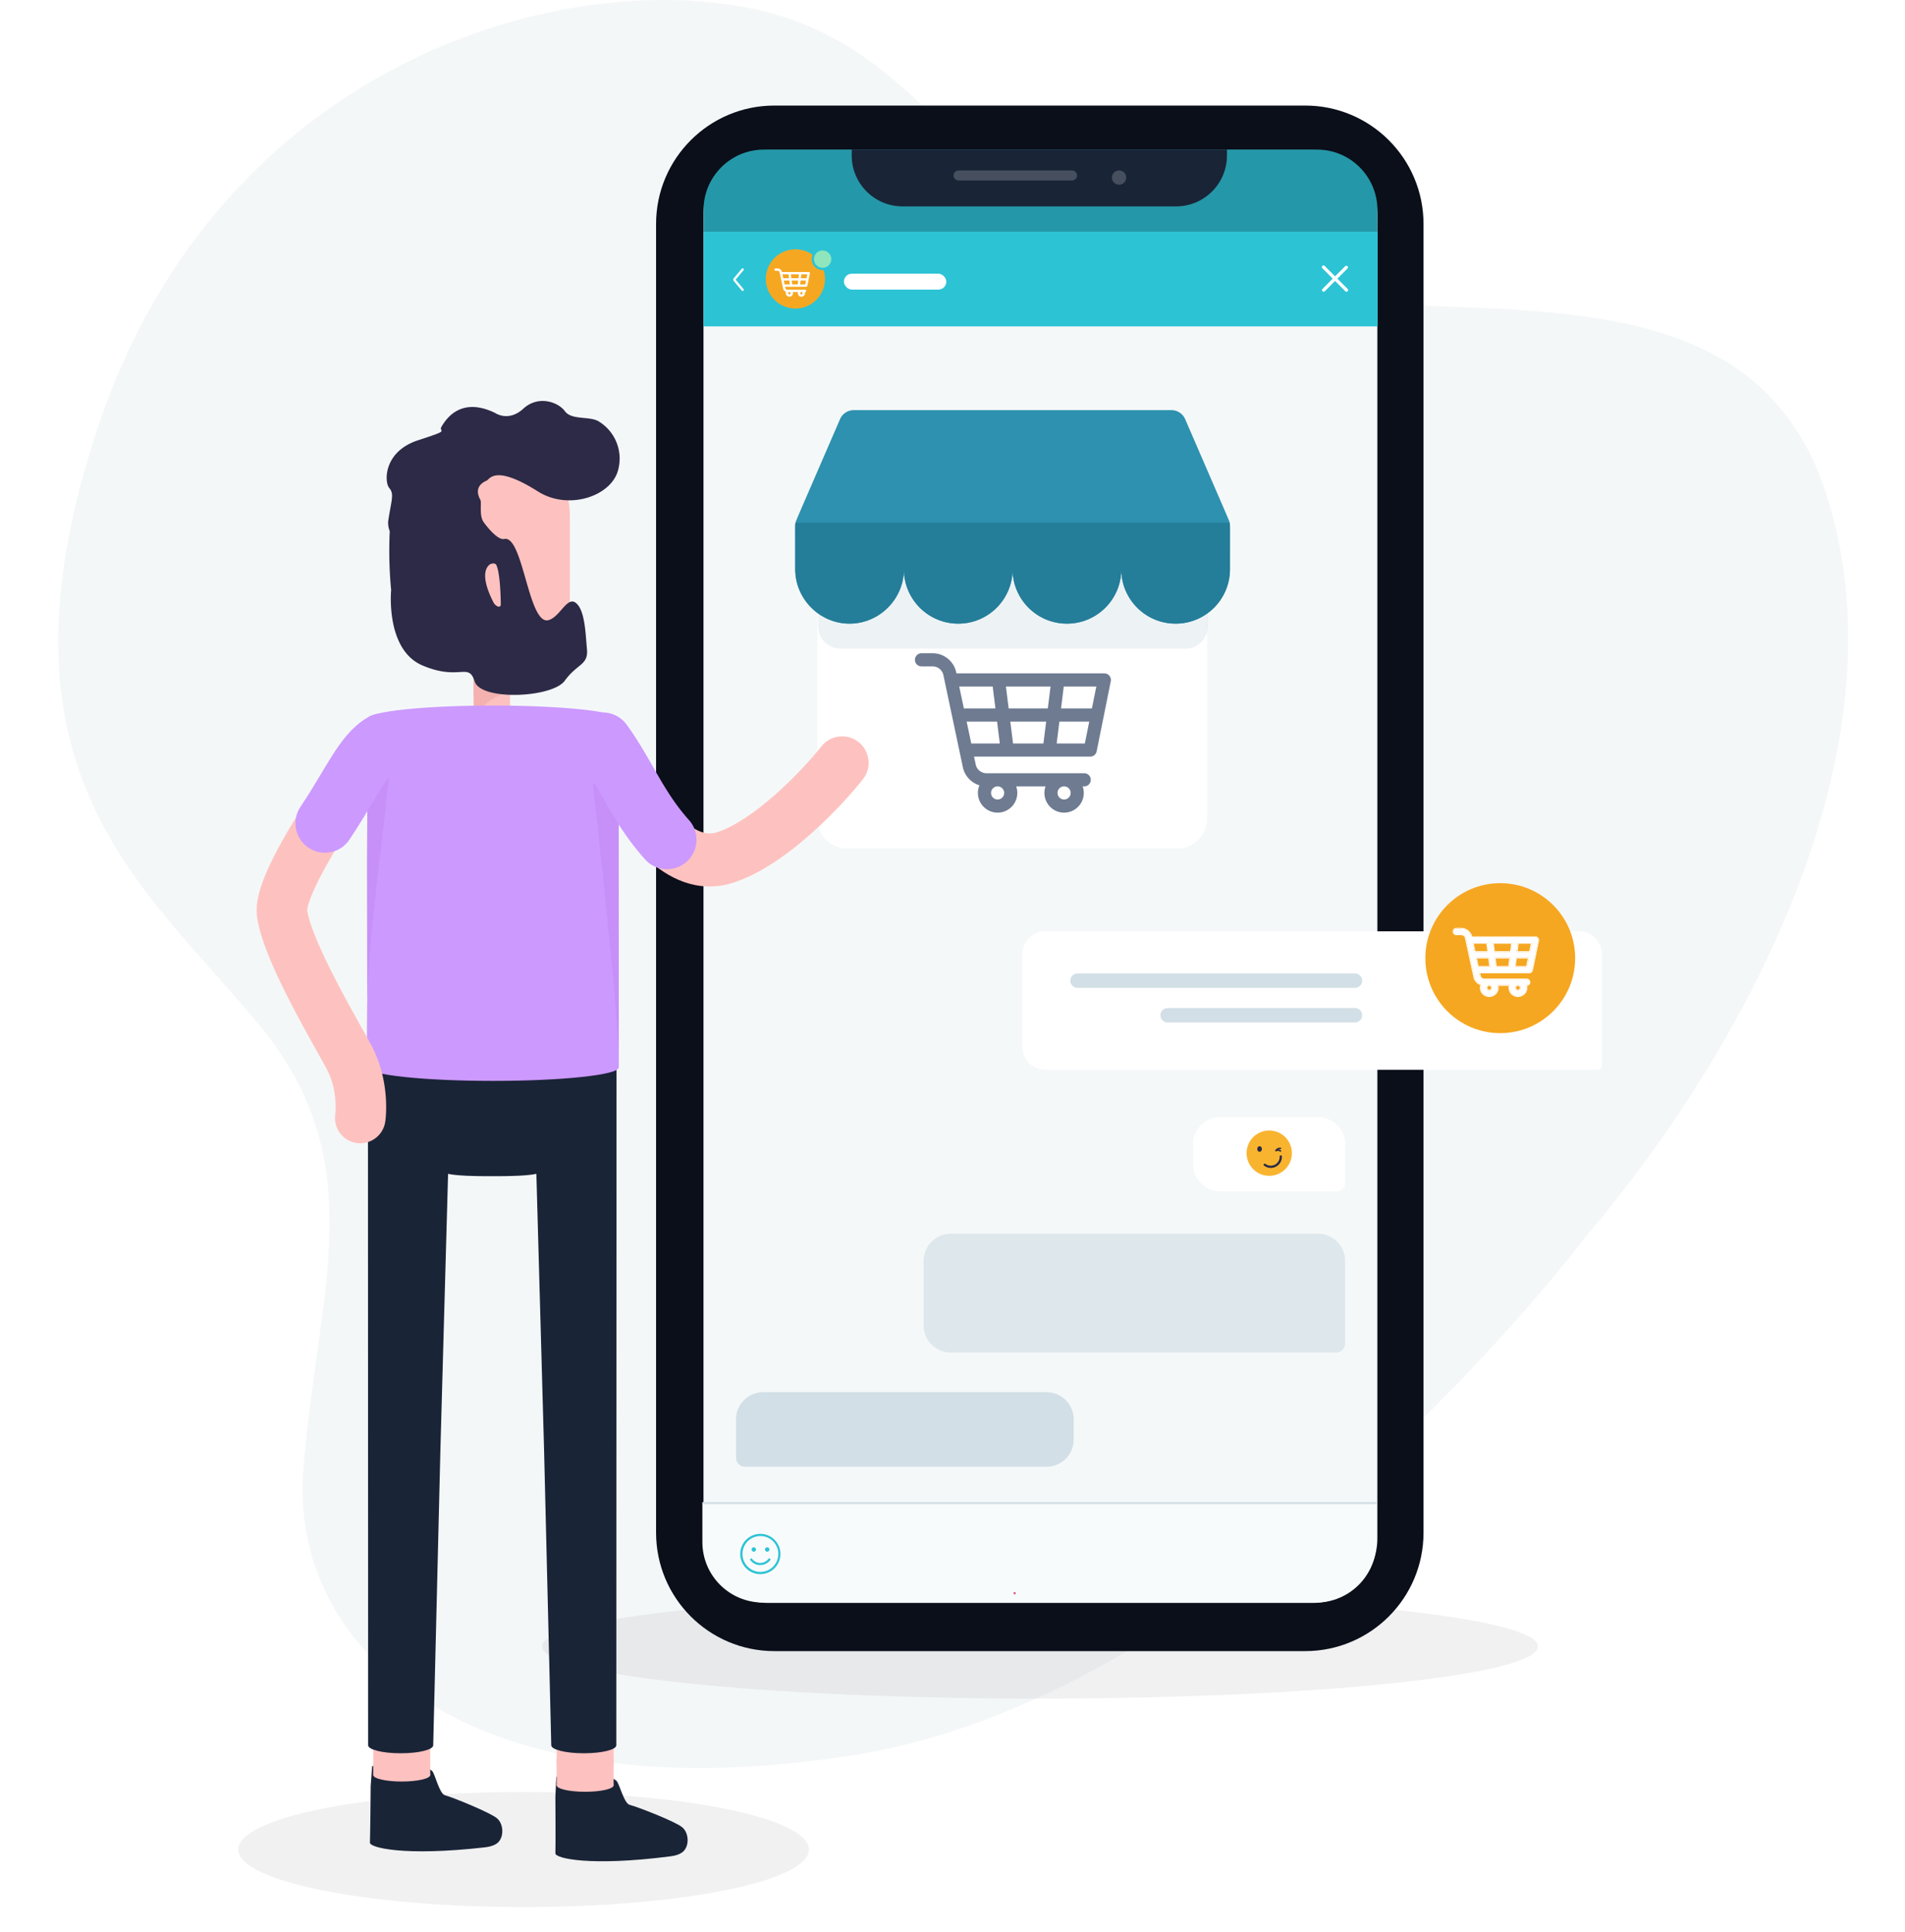<svg width="1079" height="1094" viewBox="0 0 1079 1094" fill="none" xmlns="http://www.w3.org/2000/svg"><g opacity=".06" filter="url(#blip-sales-1__a)"><path d="M458.179 1047.4c0 18.01-72.353 32.6-161.604 32.6-89.252 0-161.604-14.59-161.604-32.6 0-18 72.352-32.59 161.604-32.59 89.251 0 161.604 14.59 161.604 32.59Z" fill="#0A0F1A"/></g><path d="M898.49 700.004S704.162 958.593 484.625 993.78c-219.537 35.19-320.449-59.415-312.878-160.62 7.57-101.204 40.349-173.822-25.209-253.043-65.559-79.22-156.477-143.059-90.843-338.931C121.329 45.313 302.939-16.281 419.067 3.524 535.194 23.33 545.187 133.38 681.451 161.965c136.265 28.585 307.883-24.162 353.299 118.831 45.43 142.993-45.417 312.128-136.26 419.208Z" fill="#B9CBD3" style="mix-blend-mode:luminosity" opacity=".16"/><g opacity=".06" filter="url(#blip-sales-1__b)"><path d="M871.1 932.392c0 16.304-126.273 29.521-282.039 29.521s-282.04-13.217-282.04-29.521c0-16.305 126.274-29.522 282.04-29.522 155.766 0 282.039 13.217 282.039 29.522Z" fill="#0A0F1A"/></g><path d="M371.604 126.857c0-37.045 30.004-67.077 67.015-67.077h300.655c37.012 0 67.015 30.032 67.015 67.077v741.101c0 37.045-30.003 67.077-67.015 67.077H438.62c-37.012 0-67.016-30.032-67.016-67.077V126.857Z" fill="#0A0F1A"/><path d="M398.457 121.566c0-20.207 16.366-36.588 36.554-36.588h308.581c20.188 0 36.553 16.381 36.553 36.588v749.598c0 20.206-16.365 36.587-36.553 36.587H435.011c-20.188 0-36.554-16.38-36.554-36.587V121.566Z" fill="#F5F8F9"/><path d="M779.643 873.278c0 18.915-15.32 34.249-34.218 34.249H432.048c-18.897 0-34.217-15.334-34.217-34.249v-22.07h381.812v22.07Z" fill="#F8FBFB"/><path fill-rule="evenodd" clip-rule="evenodd" d="M779.642 851.778H397.831v-1.141h381.811v1.141Z" fill="#D2DFE6"/><path fill-rule="evenodd" clip-rule="evenodd" d="M430.655 868.641c-2.252 0-4.454.668-6.327 1.921a11.396 11.396 0 0 0-4.842 11.7 11.403 11.403 0 0 0 3.117 5.836 11.375 11.375 0 0 0 17.52-1.727 11.406 11.406 0 0 0-1.416-14.392 11.38 11.38 0 0 0-8.052-3.338Zm0 21.542a10.05 10.05 0 0 1-7.117-2.964 9.791 9.791 0 0 1-1.836-2.479 10.166 10.166 0 0 1 2.037-12.117 10.149 10.149 0 0 1 12.208-1.289 10.166 10.166 0 0 1 .876 16.785 10.153 10.153 0 0 1-6.14 2.064h-.028Z" fill="#2CC3D5"/><path fill-rule="evenodd" clip-rule="evenodd" d="M426.937 878.727a1.243 1.243 0 0 0 .895-2.111 1.238 1.238 0 1 0-1.761 1.742c.229.232.54.365.866.369Zm7.618 0a1.24 1.24 0 1 0-.002-2.48 1.24 1.24 0 0 0 .002 2.48Zm-4.57 6.34a5.9 5.9 0 0 1-4.271-2.636l-1.025.67a7.131 7.131 0 0 0 5.125 3.191c.265.014.531.014.797 0 1.184 0 2.35-.296 3.392-.86a7.129 7.129 0 0 0 2.572-2.374l-1.039-.67a5.882 5.882 0 0 1-5.551 2.679Z" fill="#2CC3D5"/><path d="M398.486 118.967c0-18.915 15.32-34.249 34.217-34.249h313.256c18.898 0 34.217 15.334 34.217 34.249v12.684h-381.69v-12.684Z" fill="#2498A8"/><path d="M780.298 131.208H398.486v53.637h381.812v-53.637Z" fill="#2CC3D5"/><path d="m757.5 157.805 5.802-5.822a.932.932 0 0 0-1.314-1.303l-5.805 5.807-5.806-5.807a.915.915 0 0 0-.673-.349.926.926 0 0 0-.983.975.92.92 0 0 0 .343.677l5.801 5.811-5.801 5.822a.937.937 0 0 0-.253.476.94.94 0 0 0 .054.537.94.94 0 0 0 .857.574.917.917 0 0 0 .655-.272l5.806-5.811 5.805 5.811a.918.918 0 0 0 1.17.114.926.926 0 0 0 .396-.953.928.928 0 0 0-.252-.476l-5.802-5.811Zm-336.867 6.974a.65.65 0 0 1-.489-.232l-4.483-5.345a1.305 1.305 0 0 1 0-1.68l4.483-5.345a.649.649 0 0 1 .903-.064c.13.108.212.263.229.431a.646.646 0 0 1-.135.47l-4.483 5.348 4.476 5.348a.651.651 0 0 1-.501 1.069Z" fill="#fff"/><path d="M482.407 84.718h212.55v3.34c0 15.92-12.894 28.826-28.799 28.826H511.207c-15.906 0-28.8-12.906-28.8-28.826v-3.34Z" fill="#1A2437"/><path d="M607.199 96.53h-64.261a2.836 2.836 0 0 0-2.835 2.837 2.837 2.837 0 0 0 2.835 2.838h64.261a2.837 2.837 0 0 0 0-5.676Zm30.678 4.009a4.04 4.04 0 0 1-2.477 3.753 4.03 4.03 0 0 1-4.409-.87 4.038 4.038 0 0 1 2.881-6.893 4.003 4.003 0 0 1 4.005 4.01Z" opacity=".2" fill="#F8FBFB"/><g filter="url(#blip-sales-1__c)"><path d="M675.825 647.164c0-8.507 6.89-15.402 15.388-15.402h55.378c8.499 0 15.388 6.895 15.388 15.402v21.644a4.948 4.948 0 0 1-4.946 4.951h-65.82c-8.498 0-15.388-6.896-15.388-15.403v-11.192Z" fill="#fff"/></g><path d="M731.321 656.29c1.793-6.865-2.314-13.885-9.172-15.679-6.858-1.795-13.872 2.315-15.664 9.18-1.793 6.865 2.313 13.884 9.171 15.679 6.859 1.794 13.872-2.316 15.665-9.18Z" fill="#F9B42F"/><path d="M714.744 650.689c0 .87-.593 1.576-1.32 1.576-.726 0-1.317-.706-1.317-1.576 0-.87.594-1.576 1.317-1.576.724 0 1.32.706 1.32 1.576Zm10.521 1.589a.415.415 0 0 1-.296-.11c-.86-.793-2.127-.172-2.141-.163a.42.42 0 0 1-.537-.594 3.36 3.36 0 0 1 3.013-1.508.422.422 0 0 1 .245.735.422.422 0 0 1-.304.102 2.471 2.471 0 0 0-1.142.202 2.331 2.331 0 0 1 1.432.617.422.422 0 0 1 .024.594.411.411 0 0 1-.294.125Zm-5.477 9.124a6.297 6.297 0 0 1-3.855-1.32.633.633 0 0 1-.088-.863.631.631 0 0 1 .856-.132 5.032 5.032 0 0 0 5.364.5 5.043 5.043 0 0 0 2.753-4.635.63.63 0 1 1 1.258-.038 6.3 6.3 0 0 1-6.098 6.485l-.19.003Z" fill="#2C2A46"/><path d="M608.154 803.859c0-8.545-6.92-15.472-15.457-15.472H432.334c-8.537 0-15.457 6.927-15.457 15.472v21.623a5.155 5.155 0 0 0 5.152 5.157h170.668c8.537 0 15.457-6.927 15.457-15.472v-11.308Z" fill="#D2DFE6"/><path d="M523.121 714.121c0-8.545 6.921-15.472 15.458-15.472h207.852c8.537 0 15.457 6.927 15.457 15.472v46.71a5.155 5.155 0 0 1-5.152 5.158H538.579c-8.537 0-15.458-6.927-15.458-15.472v-36.396Z" fill="#DEE8EC"/><path d="M574.703 902.924a.676.676 0 0 0 .478-1.157.677.677 0 1 0-.478 1.157Z" fill="#DF638D"/><rect x="478" y="155" width="58" height="9" rx="4.5" fill="#fff"/><g filter="url(#blip-sales-1__d)"><path d="M579.099 538.907c0-7.207 5.837-13.05 13.037-13.05h302.172c7.201 0 13.038 5.843 13.038 13.05v62.745a2.61 2.61 0 0 1-2.608 2.61H592.136c-7.2 0-13.037-5.843-13.037-13.05v-52.305Z" fill="#fff"/></g><path fill-rule="evenodd" clip-rule="evenodd" d="M771.521 555.347a4.08 4.08 0 0 0-4.078-4.081H610.314a4.08 4.08 0 0 0-4.078 4.081 4.08 4.08 0 0 0 4.078 4.081h157.129a4.08 4.08 0 0 0 4.078-4.081Zm0 19.6a4.08 4.08 0 0 0-4.078-4.081H661.381a4.079 4.079 0 0 0-4.077 4.081 4.079 4.079 0 0 0 4.077 4.081h106.062a4.08 4.08 0 0 0 4.078-4.081Z" fill="#D2DFE6"/><path fill-rule="evenodd" clip-rule="evenodd" d="M450.524 174.731a16.734 16.734 0 0 0 9.301-2.83 16.775 16.775 0 0 0 2.531-25.789 16.73 16.73 0 0 0-18.247-3.636 16.75 16.75 0 0 0-7.518 6.169 16.776 16.776 0 0 0-2.827 9.31 16.819 16.819 0 0 0 4.919 11.852 16.787 16.787 0 0 0 11.841 4.924Z" fill="#F6A721"/><path d="M458.726 154.846a.649.649 0 0 0-.139-.548.677.677 0 0 0-.52-.242h-15.169l-.023-.104c-.24-1.111-1.255-1.916-2.414-1.916h-1.147a.666.666 0 0 0-.673.659c0 .364.301.659.673.659h1.147c.527 0 .988.366 1.098.87l1.999 9.251c.189.874.859 1.557 1.701 1.809a1.922 1.922 0 0 0-.158.766c0 1.09.906 1.977 2.019 1.977s2.019-.887 2.019-1.977c0-.231-.041-.453-.116-.659h3.013a1.923 1.923 0 0 0-.116.659c0 1.09.906 1.977 2.019 1.977s2.019-.887 2.019-1.977c0-.231-.041-.453-.116-.659h.161a.666.666 0 0 0 .673-.659.666.666 0 0 0-.673-.659h-10.031a1.12 1.12 0 0 1-1.097-.871l-.173-.799h11.916a.67.67 0 0 0 .66-.528l.707-3.432a.613.613 0 0 0 .034-.166l.707-3.431Zm-10.933 11.204a.667.667 0 0 1-.673.659.667.667 0 0 1-.673-.659c0-.364.302-.659.673-.659.371 0 .673.295.673.659Zm6.819 0a.667.667 0 0 1-.673.659.667.667 0 0 1-.673-.659c0-.364.302-.659.673-.659.371 0 .673.295.673.659Zm2.18-8.479h-3.167l.28-2.197h3.339l-.452 2.197Zm-8.091 3.514-.28-2.196h3.679l-.28 2.196h-3.119Zm-.449-3.514-.28-2.197h4.577l-.281 2.197h-4.016Zm-1.637-2.197.281 2.197h-3.238l-.475-2.197h3.432Zm-2.672 3.515h3.121l.281 2.196h-2.928l-.474-2.196Zm9.233 2.196.28-2.196h3.064l-.452 2.196h-2.892Z" fill="#fff"/><path d="M465.938 152.306a5.55 5.55 0 0 0 5.547-5.552 5.55 5.55 0 0 0-5.547-5.552 5.549 5.549 0 0 0-5.547 5.552 5.55 5.55 0 0 0 5.547 5.552Z" fill="#90E6BC"/><path fill-rule="evenodd" clip-rule="evenodd" d="M465.938 141.86a4.892 4.892 0 0 0-4.89 4.894 4.892 4.892 0 0 0 4.89 4.894c2.7 0 4.889-2.191 4.889-4.894a4.892 4.892 0 0 0-4.889-4.894Zm-6.206 4.894a6.209 6.209 0 0 1 6.206-6.211 6.208 6.208 0 0 1 6.205 6.211 6.208 6.208 0 0 1-6.205 6.211 6.209 6.209 0 0 1-6.206-6.211Z" fill="#2CC3D5"/><g filter="url(#blip-sales-1__e)"><path d="M683.686 322.362v139.376c0 9.386-7.605 16.998-16.983 16.998H479.894c-9.378 0-16.983-7.612-16.983-16.998 0-131.762-.011-107.08.037-139.376h220.738Z" fill="#fff"/></g><path d="M684.166 322.362v32.189c0 6.967-5.579 12.738-12.538 12.766H475.925c-6.958-.031-12.533-5.802-12.533-12.766 0-9.287-.007-2.772.037-32.189h220.737Z" fill="#D2DFE6" fill-opacity=".4"/><path d="M696.662 322.362c0 17.008-13.779 30.81-30.781 30.81-16.999 0-30.781-13.795-30.781-30.81 0 17.015-13.782 30.81-30.781 30.81s-30.781-13.795-30.781-30.81c0 17.015-13.783 30.81-30.781 30.81-16.999 0-30.781-13.795-30.781-30.81-.027 16.903-13.926 30.81-30.781 30.81-16.835 0-30.755-13.889-30.781-30.81 0-26.776-.073-25.129.186-26.358.254-1.206-1.511 3.065 25.192-58.623a8.498 8.498 0 0 1 7.791-5.121h179.91a8.5 8.5 0 0 1 7.791 5.121c26.723 61.734 24.937 57.416 25.192 58.623.259 1.227.186-.447.186 26.358Z" fill="#2D91AF"/><path d="M696.652 322.362c0 17.007-13.778 30.81-30.781 30.81-16.998 0-30.781-13.796-30.781-30.81 0 17.014-13.782 30.81-30.781 30.81-16.998 0-30.781-13.796-30.781-30.81 0 17.014-13.782 30.81-30.781 30.81-16.998 0-30.781-13.796-30.781-30.81-.026 16.903-13.925 30.81-30.781 30.81-16.834 0-30.754-13.89-30.781-30.81v-24.595c0-.594.064-1.184.186-1.763h245.877c.258 1.227.185-.447.185 26.358Z" fill="#247D99"/><path d="M629.144 385.803a3.719 3.719 0 0 0-3.643-4.455h-83.767l-.125-.592c-1.325-6.267-6.932-10.815-13.331-10.815h-6.338a3.718 3.718 0 0 0-3.716 3.72 3.718 3.718 0 0 0 3.716 3.719h6.338c2.909 0 5.457 2.068 6.06 4.916l11.042 52.217c1.043 4.932 4.744 8.789 9.391 10.213a11.09 11.09 0 0 0-.871 4.322c0 6.153 5.001 11.159 11.149 11.159 6.148 0 11.149-5.006 11.149-11.159 0-1.304-.227-2.556-.639-3.72h16.639a11.104 11.104 0 0 0-.639 3.72c0 6.153 5.001 11.159 11.149 11.159 6.147 0 11.149-5.006 11.149-11.159 0-1.304-.227-2.556-.64-3.72h.887a3.718 3.718 0 0 0 3.717-3.72 3.718 3.718 0 0 0-3.717-3.72h-55.393c-2.909 0-5.457-2.067-6.059-4.915l-.953-4.508h18.786l.01.001.008-.001h23.778l.008.001.01-.001h23.205a3.717 3.717 0 0 0 3.643-2.984l3.905-19.373a3.67 3.67 0 0 0 .188-.935l3.904-19.37Zm-60.379 63.245a3.72 3.72 0 0 1-3.716 3.719 3.722 3.722 0 0 1-3.716-3.719 3.722 3.722 0 0 1 3.716-3.72 3.721 3.721 0 0 1 3.716 3.72Zm37.659 0a3.722 3.722 0 0 1-3.716 3.719 3.722 3.722 0 0 1-3.717-3.719 3.722 3.722 0 0 1 3.717-3.72 3.722 3.722 0 0 1 3.716 3.72Zm12.037-47.861h-17.49l1.549-12.399h18.44l-2.499 12.399Zm-44.681 19.839-1.548-12.4h20.32l-1.548 12.4H573.78Zm-2.477-19.839-1.549-12.399h25.276l-1.549 12.399h-22.178Zm-9.039-12.399 1.548 12.399h-17.883l-2.622-12.399h18.957Zm-14.761 19.838h17.238l1.549 12.4h-16.165l-2.622-12.4Zm50.991 12.4 1.548-12.4h16.919l-2.499 12.4h-15.968Z" fill="#6E7B91"/><path d="M892.18 542.614c0 23.455-18.997 42.469-42.43 42.469s-42.43-19.014-42.43-42.469c0-23.455 18.997-42.469 42.43-42.469s42.43 19.014 42.43 42.469Z" fill="#F6A721"/><path d="M871.193 532.677a1.543 1.543 0 0 0-.331-1.306 1.617 1.617 0 0 0-1.242-.577h-36.171l-.054-.25c-.572-2.647-2.993-4.568-5.757-4.568h-2.736c-.887 0-1.605.703-1.605 1.571s.718 1.571 1.605 1.571h2.736c1.256 0 2.357.874 2.617 2.077l4.768 22.058c.451 2.084 2.049 3.714 4.055 4.315a4.605 4.605 0 0 0-.376 1.826c0 2.599 2.16 4.714 4.815 4.714 2.654 0 4.814-2.115 4.814-4.714 0-.551-.098-1.08-.276-1.572h7.185a4.587 4.587 0 0 0-.276 1.572c0 2.599 2.159 4.714 4.814 4.714 2.655 0 4.814-2.115 4.814-4.714 0-.551-.098-1.08-.276-1.572h.383c.886 0 1.605-.703 1.605-1.571s-.719-1.572-1.605-1.572H840.78c-1.256 0-2.357-.873-2.617-2.076l-.411-1.904h28.415c.764 0 1.422-.528 1.573-1.261l1.686-8.184c.044-.125.072-.257.082-.395l1.685-8.182Zm-26.072 26.717c0 .866-.719 1.571-1.604 1.571-.885 0-1.605-.705-1.605-1.571 0-.867.72-1.572 1.605-1.572s1.604.705 1.604 1.572Zm16.262 0c0 .866-.72 1.571-1.605 1.571s-1.605-.705-1.605-1.571c0-.867.72-1.572 1.605-1.572s1.605.705 1.605 1.572Zm5.197-20.219h-7.552l.669-5.238h7.963l-1.08 5.238Zm-19.293 8.381-.669-5.238h8.775l-.669 5.238h-7.437Zm-1.07-8.381-.669-5.238h10.915l-.669 5.238h-9.577Zm-3.903-5.238.669 5.238h-7.722l-1.133-5.238h8.186Zm-6.374 8.381h7.444l.668 5.238h-6.98l-1.132-5.238Zm22.018 5.238.669-5.238h7.306l-1.079 5.238h-6.896Z" fill="#fff"/><path fill-rule="evenodd" clip-rule="evenodd" d="M870.862 531.371c.304.365.426.844.331 1.306l-1.686 8.182c-.01.138-.037.27-.081.395l-1.686 8.184a1.597 1.597 0 0 1-1.573 1.261h-28.416l.412 1.904c.26 1.204 1.36 2.077 2.616 2.077h23.92c.886 0 1.604.703 1.604 1.571 0 .822-.644 1.497-1.466 1.566a1.575 1.575 0 0 1-.138.006h-.383a4.592 4.592 0 0 1 .276 1.571c0 2.599-2.16 4.714-4.815 4.714-2.654 0-4.814-2.115-4.814-4.714a4.591 4.591 0 0 1 .276-1.571h-7.185a4.579 4.579 0 0 1 .276 1.571c0 2.599-2.159 4.714-4.814 4.714-2.655 0-4.814-2.115-4.814-4.714a4.606 4.606 0 0 1 .376-1.826 5.92 5.92 0 0 1-.47-.162c-1.783-.701-3.17-2.234-3.585-4.152l-4.769-22.059c-.26-1.203-1.36-2.076-2.616-2.076h-2.737c-.886 0-1.605-.704-1.605-1.572 0-.868.719-1.571 1.605-1.571h2.737c2.763 0 5.184 1.921 5.756 4.569l.054.25h36.172c.481 0 .937.211 1.242.576Zm-37.016-1.072c-.677-2.809-3.268-4.819-6.208-4.819h-2.737c-1.15 0-2.1.915-2.1 2.067 0 1.153.95 2.068 2.1 2.068h2.737c1.03 0 1.923.717 2.132 1.685l4.769 22.059c.452 2.094 1.965 3.757 3.899 4.513a5.082 5.082 0 0 0-.232 1.522c0 2.883 2.392 5.21 5.31 5.21 2.918 0 5.31-2.327 5.31-5.21 0-.369-.04-.728-.115-1.075h5.871a5.08 5.08 0 0 0-.114 1.075c0 2.883 2.391 5.21 5.309 5.21s5.31-2.327 5.31-5.21c0-.375-.041-.74-.118-1.093 1.024-.13 1.83-.989 1.83-2.05 0-1.152-.951-2.067-2.1-2.067h-23.92c-1.03 0-1.923-.718-2.132-1.686l-.282-1.303h27.802c.991 0 1.858-.686 2.058-1.657l1.68-8.154c.048-.145.08-.297.094-.454l1.679-8.153a2.045 2.045 0 0 0-.436-1.724 2.114 2.114 0 0 0-1.622-.754h-35.774Zm9.67 30.17c.622 0 1.109-.493 1.109-1.075s-.487-1.075-1.109-1.075-1.109.493-1.109 1.075.487 1.075 1.109 1.075Zm16.261 0c.622 0 1.11-.493 1.11-1.075s-.488-1.075-1.11-1.075c-.621 0-1.109.493-1.109 1.075s.488 1.075 1.109 1.075Zm6.803-21.293 1.079-5.238h-7.963l-.668 5.238h7.552Zm-6.99-.496h6.586l.875-4.246h-6.919l-.542 4.246Zm-11.868 8.38h6.565l.542-4.246h-7.649l.542 4.246Zm-.436.496h7.437l.669-5.238h-8.774l.668 5.238Zm-.633-8.876h8.704l.542-4.246h-9.788l.542 4.246Zm-1.105-4.742.668 5.238h9.577l.669-5.238h-10.914Zm-3.671.496h-7.135l.918 4.246h6.759l-.542-4.246Zm1.105 4.742h-7.722l-1.132-5.238h8.185l.669 5.238Zm-7.043 3.142 1.133 5.238h6.98l-.669-5.238h-7.444Zm.614.496.918 4.246h6.018l-.542-4.246h-6.394Zm21.405 4.742h6.895l1.079-5.238h-7.306l-.668 5.238Zm.563-.496h5.928l.875-4.246h-6.261l-.542 4.246Zm-15.005 13.905c.885 0 1.605-.704 1.605-1.571s-.72-1.571-1.605-1.571-1.605.704-1.605 1.571.72 1.571 1.605 1.571Zm16.261 0c.885 0 1.605-.704 1.605-1.571s-.72-1.571-1.605-1.571-1.604.704-1.604 1.571.719 1.571 1.604 1.571ZM278.539 396.422c-6.048 0-10.657 4.023-10.657 8.634 0 1.162.284 1.96.727 2.536.448.582 1.126 1.021 2.064 1.34 1.923.654 4.648.718 7.866.718 3.217 0 5.942-.064 7.865-.718.938-.319 1.616-.758 2.065-1.34.443-.576.726-1.374.726-2.536 0-4.577-4.611-8.634-10.656-8.634Zm-12.371 8.634c0-5.854 5.701-10.35 12.371-10.35 6.672 0 12.371 4.534 12.371 10.35 0 1.454-.361 2.646-1.084 3.583-.716.931-1.724 1.528-2.87 1.918-2.244.763-5.276.809-8.417.809s-6.173-.046-8.417-.809c-1.146-.39-2.154-.987-2.871-1.918-.722-.937-1.083-2.129-1.083-3.583Z" fill="#fff"/><path d="M288.909 400.967v-27.162c-3.024.658-6.11.988-9.204.986h-2.286a42.508 42.508 0 0 1-9.203-.998v27.174a8.022 8.022 0 0 0-1.216 4.089c0 5.233 5.155 5.452 11.514 5.452 6.358 0 11.513-.219 11.513-5.452a8.023 8.023 0 0 0-1.118-4.089Z" fill="#FDC2BF"/><path d="M322.78 291.844v45.952a43.08 43.08 0 0 1-26.584 39.847 43.008 43.008 0 0 1-16.492 3.269h-2.285a42.586 42.586 0 0 1-9.204-.998 43.07 43.07 0 0 1-24.351-15.085 43.135 43.135 0 0 1-9.521-27.033v-45.952a43.136 43.136 0 0 1 12.616-30.487 43.056 43.056 0 0 1 30.46-12.628h2.285a43.056 43.056 0 0 1 30.46 12.628 43.136 43.136 0 0 1 12.616 30.487Z" fill="#FDC2BF"/><path d="m268.168 379.95.28 25.641s8.51-12.254 22.115-14.128l-4.158-14.141-9.884-.463-8.353 3.091Z" fill="#F4B1AF"/><path d="M338.854 238.494c-5.191-2.92-15.149-.486-18.894-5.634-3.744-5.148-15.003-9.249-23.513-1.448-8.511 7.8-16.025 2.434-16.025 2.434-19.902-9.65-28.133 4.162-30.297 7.679-2.164 3.517 6.152 1.472-13.374 7.825-19.526 6.352-19.186 23.547-16.268 27.015 2.918 3.469 1.216 6.596-.62 18.838a13.215 13.215 0 0 0 .888 5.623 236.364 236.364 0 0 0 .79 33.319s-3.331 33.794 17.787 42.727c21.119 8.932 25.982-2.081 29.52 9.029 3.538 11.111 44.061 9.298 51.064-.426 7.003-9.723 13.374-8.713 12.547-17.791-.827-9.078-1.131-22.014-6.189-26.164-5.057-4.15-8.911 7.752-15.55 9.662-11.465 3.237-14.37-48.348-25.118-45.939-4.134.925-11.392-9.102-11.866-9.857-2.432-3.906-.791-10.721-1.678-12.364-4.195-7.703 2.431-10.283 3.647-10.879 1.727-.864 4.742-9.14 28.973 6.169 17.544 11.075 42.054 2.507 45.519-12.51a24.626 24.626 0 0 0-1.115-15.55 24.608 24.608 0 0 0-10.228-11.758Z" fill="#2C2A46"/><path d="M277.432 319.652c-2.189 1.618-5.52 6.705 2.103 21.54a4.808 4.808 0 0 0 1.52 1.752c.374.257.783.458 1.216.596.165.042.339.044.505.007a1.096 1.096 0 0 0 .768-.618 1.1 1.1 0 0 0 .1-.496c0-3.651-.328-18.254-2.601-22.599-.608-1.143-2.87-.73-3.611-.182Z" fill="#FDC2BF"/><path d="M209.955 1011.39s-.255 29.21-.426 32.1c-.17 2.9 19.648 7.83 64.949 2.69 2.577-.29 6.188-1.04 8.012-3.18 3.112-3.66 2.529-10.31-.985-13.29-3.757-3.19-24.705-11.76-29.459-13.04-3.246-.86-5.629-12.17-7.295-13.76-6.833-6.243-33.969-2.74-33.969-2.74l-.827 11.22Zm104.619 6.05s.183 29.21 0 32.1c-.182 2.9 19.769 7.53 64.997 1.74 2.578-.33 6.164-1.14 7.952-3.31 3.064-3.65 2.431-10.34-1.216-13.26-3.806-3.14-24.888-11.4-29.654-12.61-3.258-.82-5.799-12.17-7.538-13.65-6.905-6.15-34.042-2.24-34.042-2.24l-.499 11.23Z" fill="#1A2437"/><path d="M227.547 1008.89c8.924 0 16.158-1.66 16.158-3.7 0-2.05-7.234-3.7-16.158-3.7-8.924 0-16.158 1.65-16.158 3.7 0 2.04 7.234 3.7 16.158 3.7Z" fill="#FDC2BF"/><path d="M211.389 989.949v15.241h32.304v-15.241s-32.304-.353-32.304 0Zm120.037 24.751c8.923 0 16.158-1.65 16.158-3.7 0-2.04-7.235-3.7-16.158-3.7-8.924 0-16.158 1.66-16.158 3.7 0 2.05 7.234 3.7 16.158 3.7Z" fill="#FDC2BF"/><path d="M315.268 995.767V1011h32.291v-15.233s-32.291-.353-32.291 0Z" fill="#FDC2BF"/><path fill-rule="evenodd" clip-rule="evenodd" d="M331.438 969.876c8.913 0 16.139 7.233 16.139 16.155v12.084c0 8.925-7.226 16.155-16.139 16.155-8.914 0-16.14-7.23-16.14-16.155v-12.084c0-8.922 7.226-16.155 16.14-16.155Z" fill="#FDC2BF"/><path d="M279.109 593.583h-.584c-38.59 0-70.103 4.953-70.128 10.952l.122 383.845c0 2.433 8.134 4.502 18.14 4.502h.583c10.006 0 18.128-2.02 18.128-4.502l4.097-168.107 4.329-155.524c4.474 1.022 14.711 1.424 25.009 1.327 10.285.097 20.535-.305 24.997-1.327l4.34 155.524 4.097 168.107c0 2.433 8.11 4.502 18.116 4.502h.595c10.007 0 18.128-2.02 18.128-4.502l.122-383.845c-.049-5.999-31.563-10.94-70.091-10.952Z" fill="#1A2437"/><path d="M279.254 399.556c-39.343 0-71.233 3.419-71.233 7.63v197.301c0 4.21 31.89 7.63 71.233 7.63 39.344 0 71.234-3.42 71.234-7.63V407.161c0-4.186-31.89-7.605-71.234-7.605Z" fill="#C9F"/><path opacity=".3" d="m207.596 487.479.498-30.168 3.161-9.845 9.459-7.545a129.115 129.115 0 0 0-2.054 14.835c-4.462 44.442-13.301 96.405-10.566 149.682" fill="#B97CE8"/><path fill-rule="evenodd" clip-rule="evenodd" d="M223.92 431.143c4.744-6.321 3.471-15.296-2.844-20.045Zm-11.436-8.599c-11.436-8.601-11.437-8.6-11.438-8.598l-.049.065-.13.174-.487.654c-.422.568-1.034 1.396-1.808 2.452a762.377 762.377 0 0 0-6.374 8.831c-5.243 7.373-12.234 17.464-19.16 28.257-6.885 10.729-13.901 22.453-19.066 33.029-2.576 5.277-4.848 10.584-6.394 15.543-1.436 4.609-2.755 10.466-1.973 16.215.953 6.997 3.634 14.927 6.705 22.477 3.156 7.761 7.111 16.045 11.163 24.001 5.771 11.331 12.091 22.657 16.799 31.096a952.445 952.445 0 0 1 4.631 8.358c3.366 6.192 4.668 12.768 5.061 18.034.194 2.589.157 4.733.08 6.165a30.263 30.263 0 0 1-.117 1.537c-.015.15-.027.243-.031.276l.008-.059.004-.024c.001-.004.001-.009 14.15 2.094l-14.149-2.103-.013.092c-1.105 7.786 4.278 15.016 12.061 16.173 7.814 1.162 15.089-4.237 16.25-12.059l-13.09-1.945c13.09 1.945 13.091 1.941 13.091 1.936l.002-.009.003-.021.006-.046.016-.112.04-.304c.03-.237.067-.544.105-.916.078-.742.165-1.746.231-2.975.132-2.449.18-5.834-.119-9.836-.591-7.917-2.584-18.773-8.459-29.582-1.444-2.656-3.19-5.785-5.134-9.27-4.647-8.326-10.429-18.687-15.939-29.505-3.864-7.586-7.422-15.074-10.153-21.791-2.778-6.831-4.353-12.035-4.835-15.404.001.005.002.007.003.007.022 0 .038-1.164.913-3.974.952-3.052 2.555-6.924 4.787-11.496 4.453-9.12 10.79-19.774 17.433-30.127 6.603-10.288 13.317-19.984 18.397-27.127a731.132 731.132 0 0 1 6.129-8.493 589.514 589.514 0 0 1 1.707-2.315l.441-.591.108-.145.03-.04m-11.436-8.599-11.436-8.601c4.746-6.321 13.713-7.595 20.028-2.845" fill="#FDC2BF"/><path fill-rule="evenodd" clip-rule="evenodd" d="M231.174 412.312c4.611 7.987 1.881 18.203-6.099 22.819-1.623.938-4.282 3.585-9.269 11.497-1.389 2.205-3.042 4.962-4.9 8.063-3.683 6.143-8.174 13.637-13.031 20.857-5.148 7.651-15.518 9.677-23.162 4.525-7.645-5.153-9.668-15.532-4.521-23.184 4.518-6.715 7.897-12.376 11.193-17.899 2.015-3.377 4-6.702 6.195-10.185 4.94-7.838 11.332-17.123 20.797-22.598 7.98-4.615 18.186-1.881 22.797 6.105Z" fill="#C9F"/><path opacity=".3" d="m350.489 601.87-.109-123.202-.462-25.434-14.128-9.735s15.271 136.467 14.699 158.371Z" fill="#B97CE8"/><path fill-rule="evenodd" clip-rule="evenodd" d="M486.315 420.243c6.493 5.144 7.587 14.579 2.442 21.072-6.251 7.89-17.086 19.948-29.806 31.182-12.425 10.973-28.099 22.473-43.968 27.476-20.23 6.377-37.291-3.21-48.399-13.581-11.165-10.425-19.174-24.008-23.315-33.423-3.335-7.583.109-16.435 7.692-19.77 7.583-3.335 16.434.109 19.77 7.692 3.017 6.86 8.944 16.68 16.327 23.573 7.439 6.946 13.536 8.59 18.906 6.897 9.731-3.068 21.566-11.138 33.127-21.349 11.266-9.95 20.894-20.691 26.152-27.327 5.144-6.493 14.578-7.587 21.072-2.442Z" fill="#FDC2BF"/><path fill-rule="evenodd" clip-rule="evenodd" d="M331.6 406.709c7.441-5.442 17.881-3.815 23.318 3.633 5.89 8.07 10.705 16.505 15.022 24.068.949 1.662 1.873 3.282 2.78 4.846 5.219 9.006 10.368 17.192 17.492 25.114 6.165 6.857 5.61 17.417-1.24 23.588-6.85 6.171-17.401 5.615-23.566-1.241-9.467-10.529-15.992-21.101-21.555-30.7a1136.233 1136.233 0 0 1-3.24-5.639c-4.256-7.442-7.955-13.91-12.641-20.33-5.437-7.448-3.812-17.897 3.63-23.339Z" fill="#C9F"/><defs><filter id="blip-sales-1__a" x="120.971" y="1000.81" width="351.208" height="93.194" filterUnits="userSpaceOnUse" color-interpolation-filters="sRGB"><feFlood flood-opacity="0" result="BackgroundImageFix"/><feBlend in="SourceGraphic" in2="BackgroundImageFix" result="shape"/><feGaussianBlur stdDeviation="7" result="effect1_foregroundBlur_10272_1624"/></filter><filter id="blip-sales-1__b" x="293.021" y="888.87" width="592.078" height="87.043" filterUnits="userSpaceOnUse" color-interpolation-filters="sRGB"><feFlood flood-opacity="0" result="BackgroundImageFix"/><feBlend in="SourceGraphic" in2="BackgroundImageFix" result="shape"/><feGaussianBlur stdDeviation="7" result="effect1_foregroundBlur_10272_1624"/></filter><filter id="blip-sales-1__c" x="670.459" y="627.29" width="96.886" height="52.73" filterUnits="userSpaceOnUse" color-interpolation-filters="sRGB"><feFlood flood-opacity="0" result="BackgroundImageFix"/><feColorMatrix in="SourceAlpha" values="0 0 0 0 0 0 0 0 0 0 0 0 0 0 0 0 0 0 127 0" result="hardAlpha"/><feOffset dy=".894"/><feGaussianBlur stdDeviation="2.683"/><feColorMatrix values="0 0 0 0 0.375 0 0 0 0 0.482 0 0 0 0 0.602 0 0 0 0.15 0"/><feBlend in2="BackgroundImageFix" result="effect1_dropShadow_10272_1624"/><feBlend in="SourceGraphic" in2="effect1_dropShadow_10272_1624" result="shape"/></filter><filter id="blip-sales-1__d" x="569.803" y="518.111" width="346.838" height="96.995" filterUnits="userSpaceOnUse" color-interpolation-filters="sRGB"><feFlood flood-opacity="0" result="BackgroundImageFix"/><feColorMatrix in="SourceAlpha" values="0 0 0 0 0 0 0 0 0 0 0 0 0 0 0 0 0 0 127 0" result="hardAlpha"/><feOffset dy="1.549"/><feGaussianBlur stdDeviation="4.648"/><feColorMatrix values="0 0 0 0 0.375 0 0 0 0 0.482 0 0 0 0 0.602 0 0 0 0.15 0"/><feBlend in2="BackgroundImageFix" result="effect1_dropShadow_10272_1624"/><feBlend in="SourceGraphic" in2="effect1_dropShadow_10272_1624" result="shape"/></filter><filter id="blip-sales-1__e" x="452.077" y="313.334" width="242.442" height="178.041" filterUnits="userSpaceOnUse" color-interpolation-filters="sRGB"><feFlood flood-opacity="0" result="BackgroundImageFix"/><feColorMatrix in="SourceAlpha" values="0 0 0 0 0 0 0 0 0 0 0 0 0 0 0 0 0 0 127 0" result="hardAlpha"/><feOffset dy="1.806"/><feGaussianBlur stdDeviation="5.417"/><feColorMatrix values="0 0 0 0 0.375 0 0 0 0 0.482 0 0 0 0 0.602 0 0 0 0.15 0"/><feBlend in2="BackgroundImageFix" result="effect1_dropShadow_10272_1624"/><feBlend in="SourceGraphic" in2="effect1_dropShadow_10272_1624" result="shape"/></filter></defs></svg>